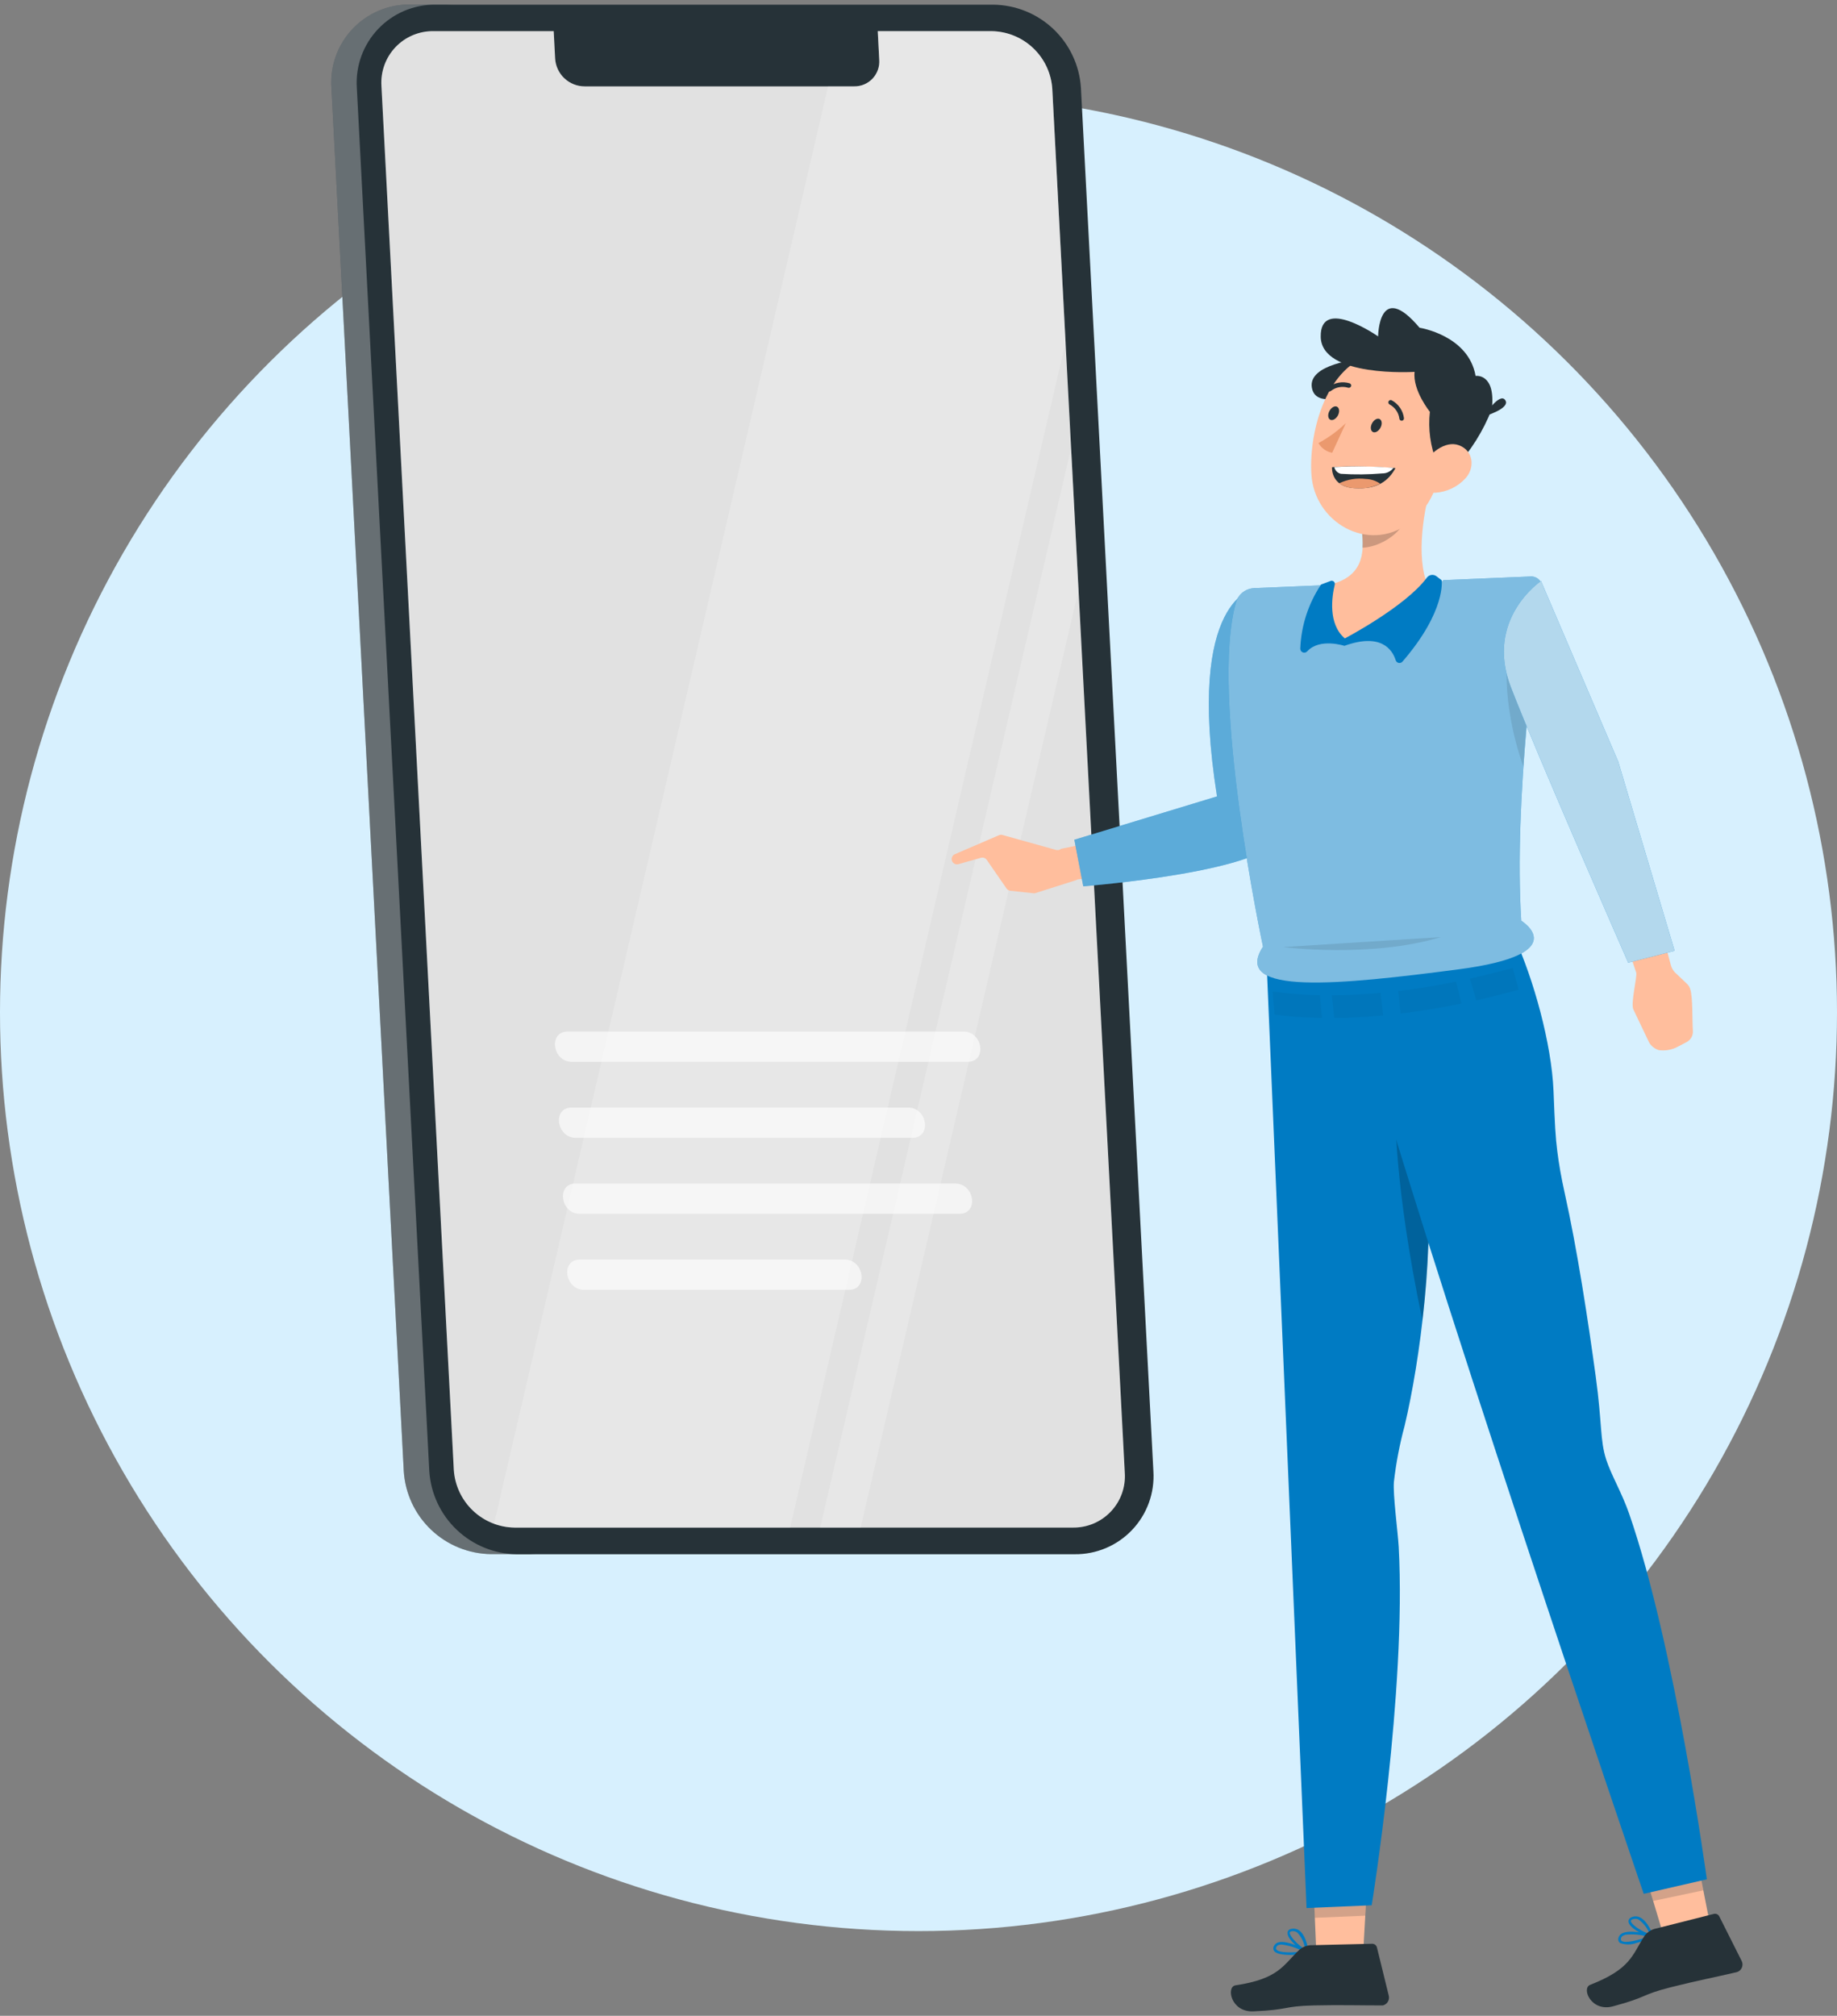 <svg width="206" height="226" viewBox="0 0 206 226" fill="none" xmlns="http://www.w3.org/2000/svg">
    <rect x="0" y="0" width="206" height="226" fill="#808080" stroke="none"/>
    <ellipse cx="103" cy="113.504" rx="103" ry="103" transform="rotate(90 103 113.504)" fill="#D7F0FE"/>
    <path d="M45.989 0.505H51.096C49.89 0.49 48.695 0.725 47.584 1.194C46.473 1.664 45.471 2.358 44.642 3.233C43.812 4.107 43.171 5.144 42.761 6.278C42.351 7.412 42.179 8.619 42.257 9.822L50.386 164.942C50.552 167.44 51.653 169.784 53.47 171.507C55.286 173.23 57.684 174.205 60.188 174.24H55.081C52.575 174.215 50.171 173.242 48.353 171.517C46.534 169.792 45.436 167.444 45.279 164.942L37.163 9.822C37.084 8.619 37.255 7.414 37.664 6.28C38.073 5.147 38.712 4.11 39.541 3.235C40.37 2.361 41.37 1.666 42.48 1.196C43.59 0.727 44.784 0.491 45.989 0.505Z" fill="#263238"/>
    <path opacity="0.3" d="M45.989 0.505H51.096C49.89 0.49 48.695 0.725 47.584 1.194C46.473 1.664 45.471 2.358 44.642 3.233C43.812 4.107 43.171 5.144 42.761 6.278C42.351 7.412 42.179 8.619 42.257 9.822L50.386 164.942C50.552 167.44 51.653 169.784 53.47 171.507C55.286 173.23 57.684 174.205 60.188 174.24H55.081C52.575 174.215 50.171 173.242 48.353 171.517C46.534 169.792 45.436 167.444 45.279 164.942L37.163 9.822C37.084 8.619 37.255 7.414 37.664 6.28C38.073 5.147 38.712 4.11 39.541 3.235C40.37 2.361 41.37 1.666 42.48 1.196C43.59 0.727 44.784 0.491 45.989 0.505Z" fill="white"/>
    <path d="M57.944 174.253H120.515C121.718 174.266 122.911 174.03 124.018 173.561C125.126 173.092 126.125 172.4 126.953 171.527C127.782 170.655 128.421 169.621 128.832 168.49C129.243 167.36 129.416 166.157 129.341 164.956L121.213 9.822C121.046 7.324 119.945 4.981 118.129 3.258C116.312 1.535 113.914 0.559 111.41 0.525H48.839C47.636 0.513 46.444 0.748 45.336 1.217C44.228 1.686 43.229 2.379 42.401 3.251C41.573 4.124 40.933 5.157 40.522 6.288C40.111 7.419 39.938 8.622 40.013 9.822L48.142 164.943C48.305 167.443 49.405 169.79 51.221 171.516C53.038 173.241 55.438 174.219 57.944 174.253Z" fill="#263238"/>
    <path d="M126.132 165.095L118.003 9.974C117.893 8.233 117.129 6.598 115.864 5.396C114.6 4.194 112.928 3.514 111.183 3.493H98.432L98.598 6.707C98.626 7.091 98.574 7.477 98.444 7.84C98.314 8.203 98.111 8.535 97.846 8.815C97.581 9.095 97.261 9.316 96.906 9.466C96.55 9.615 96.168 9.689 95.783 9.682H65.573C64.725 9.684 63.908 9.36 63.29 8.779C62.673 8.197 62.301 7.401 62.252 6.554L62.093 3.493H48.618C47.821 3.481 47.031 3.634 46.296 3.943C45.561 4.252 44.898 4.71 44.349 5.288C43.8 5.865 43.377 6.551 43.106 7.3C42.835 8.05 42.722 8.847 42.774 9.642L50.889 164.783C51 166.524 51.764 168.159 53.029 169.361C54.293 170.563 55.965 171.243 57.71 171.264H120.288C121.087 171.278 121.881 171.126 122.618 170.817C123.355 170.507 124.019 170.048 124.569 169.467C125.119 168.887 125.542 168.198 125.811 167.446C126.08 166.693 126.189 165.892 126.132 165.095Z" fill="#FAFAFA"/>
    <path opacity="0.1" d="M126.132 165.095L118.003 9.974C117.893 8.233 117.129 6.598 115.864 5.396C114.6 4.194 112.928 3.514 111.183 3.493H98.432L98.598 6.707C98.626 7.091 98.574 7.477 98.444 7.84C98.314 8.203 98.111 8.535 97.846 8.815C97.581 9.095 97.261 9.316 96.906 9.466C96.55 9.615 96.168 9.689 95.783 9.682H65.573C64.725 9.684 63.908 9.36 63.29 8.779C62.673 8.197 62.301 7.401 62.252 6.554L62.093 3.493H48.618C47.821 3.481 47.031 3.634 46.296 3.943C45.561 4.252 44.898 4.71 44.349 5.288C43.8 5.865 43.377 6.551 43.106 7.3C42.835 8.05 42.722 8.847 42.774 9.642L50.889 164.783C51 166.524 51.764 168.159 53.029 169.361C54.293 170.563 55.965 171.243 57.71 171.264H120.288C121.087 171.278 121.881 171.126 122.618 170.817C123.355 170.507 124.019 170.048 124.569 169.467C125.119 168.887 125.542 168.198 125.811 167.446C126.08 166.693 126.189 165.892 126.132 165.095Z" fill="black"/>
    <g opacity="0.8">
        <path opacity="0.8" d="M108.516 119.047H64.128C61.943 119.047 61.471 115.653 63.656 115.653H108.045C110.23 115.653 110.701 119.047 108.516 119.047Z" fill="white"/>
        <path opacity="0.8" d="M102.307 127.567H64.573C62.388 127.567 61.917 124.174 64.102 124.174H101.836C104.021 124.174 104.492 127.567 102.307 127.567Z" fill="white"/>
        <path opacity="0.8" d="M107.592 136.088H65.023C62.839 136.088 62.367 132.694 64.545 132.694H107.114C109.306 132.694 109.77 136.088 107.592 136.088Z" fill="white"/>
        <path opacity="0.8" d="M95.216 144.608H65.504C63.319 144.608 62.847 141.215 65.026 141.215H94.724C96.909 141.215 97.381 144.608 95.202 144.608H95.216Z" fill="white"/>
    </g>
    <path opacity="0.2" d="M55.398 170.84C56.142 171.119 56.929 171.263 57.723 171.265H88.603L119.491 38.385L118.003 9.975C117.893 8.234 117.129 6.598 115.864 5.396C114.599 4.195 112.927 3.515 111.183 3.493H98.432L98.598 6.707C98.626 7.092 98.573 7.478 98.444 7.84C98.314 8.203 98.11 8.535 97.846 8.815C97.581 9.095 97.26 9.317 96.905 9.466C96.55 9.615 96.168 9.689 95.782 9.683H92.86L55.398 170.84Z" fill="white"/>
    <path opacity="0.2" d="M96.512 171.265L120.945 66.151L120.114 50.232L91.977 171.265H96.512Z" fill="white"/>
    <path d="M182.493 106.097L183.483 109.039C183.622 109.45 182.859 112.426 183.151 113.143L184.924 116.862C185.163 117.28 185.553 117.591 186.013 117.732C186.751 117.837 187.503 117.702 188.158 117.347L189.108 116.849C189.344 116.731 189.539 116.545 189.669 116.316C189.799 116.086 189.858 115.823 189.838 115.56C189.752 114.272 189.838 111.821 189.546 110.911C189.481 110.681 189.355 110.472 189.181 110.307L187.786 108.979C187.587 108.757 187.444 108.49 187.368 108.202L186.478 104.881C186.405 104.612 186.274 104.363 186.094 104.15C185.913 103.937 185.688 103.767 185.435 103.651C185.181 103.535 184.905 103.476 184.627 103.479C184.348 103.481 184.073 103.545 183.822 103.666L183.476 103.839C183.07 104.036 182.748 104.372 182.567 104.786C182.387 105.2 182.361 105.665 182.493 106.097Z" fill="#FFBE9D"/>
    <path d="M123.64 94.21L118.991 95.166C118.915 95.231 118.825 95.276 118.728 95.299C118.63 95.32 118.529 95.318 118.433 95.292L112.456 93.625C112.327 93.579 112.186 93.579 112.058 93.625L107.077 95.77C106.939 95.829 106.829 95.938 106.769 96.075C106.709 96.212 106.702 96.366 106.751 96.508C106.802 96.651 106.904 96.769 107.039 96.84C107.173 96.91 107.329 96.927 107.475 96.886L109.992 96.176C110.113 96.138 110.243 96.14 110.363 96.182C110.482 96.224 110.585 96.303 110.656 96.408L112.874 99.616C112.924 99.685 112.987 99.743 113.06 99.787C113.134 99.83 113.215 99.858 113.299 99.868L115.83 100.14C115.908 100.16 115.99 100.16 116.069 100.14L120.651 98.686C120.718 98.666 120.781 98.634 120.837 98.593L125.207 98.088C125.27 98.038 125.323 97.977 125.361 97.906C125.4 97.836 125.424 97.758 125.432 97.678C125.44 97.598 125.432 97.517 125.408 97.441C125.384 97.364 125.345 97.293 125.293 97.231L124.476 94.236C124.423 94.18 124.359 94.134 124.289 94.102C124.218 94.07 124.141 94.052 124.063 94.049C123.986 94.047 123.908 94.06 123.836 94.087C123.763 94.115 123.696 94.156 123.64 94.21Z" fill="#FFBE9D"/>
    <path d="M143.342 93.631C142.99 97.676 121.479 99.369 121.479 99.369L120.477 94.149L136.475 89.288C132.935 66.895 140.745 65.972 140.745 65.972C140.745 65.972 144.484 80.303 143.342 93.631Z" fill="#007BC3"/>
    <g opacity="0.6">
        <path opacity="0.6" d="M143.342 93.631C142.99 97.676 121.479 99.369 121.479 99.369L120.477 94.149L136.475 89.288C132.935 66.895 140.745 65.972 140.745 65.972C140.745 65.972 144.484 80.303 143.342 93.631Z" fill="white"/>
    </g>
    <path d="M147.184 208.74L147.695 221.006L152.762 220.794L153.459 208.475L147.184 208.74Z" fill="#FFBE9D"/>
    <path opacity="0.2" d="M147.441 215.016L153.106 214.777L153.458 208.475L147.176 208.74L147.441 215.016Z" fill="#263238"/>
    <path d="M142.027 107.757L146.517 213.92L153.822 213.608C153.822 213.608 157.727 189.614 156.85 173.437C156.757 171.763 156.186 167.566 156.312 166.132C156.554 164.02 156.954 161.928 157.508 159.876C159.281 152.431 160.934 139.561 159.931 129.918C159.931 129.918 169.475 119.718 166.931 106.675L142.027 107.757Z" fill="#007BC3"/>
    <path opacity="0.2" d="M160.749 128.942L158.325 123.629L156.479 124.486C156.479 124.486 156.28 132.647 159.501 148.008C160.263 142.013 160.401 135.955 159.912 129.931C159.912 129.931 160.238 129.586 160.749 128.942Z" fill="black"/>
    <path d="M144.705 219.179C143.948 219.179 143.151 219.073 142.892 218.754C142.828 218.662 142.793 218.552 142.793 218.439C142.793 218.326 142.828 218.216 142.892 218.124C142.939 218.038 143.003 217.963 143.079 217.903C143.156 217.843 143.243 217.798 143.337 217.772C144.353 217.466 146.525 218.635 146.618 218.688C146.644 218.701 146.666 218.722 146.679 218.748C146.693 218.775 146.697 218.805 146.691 218.834C146.687 218.864 146.675 218.893 146.655 218.915C146.634 218.938 146.608 218.954 146.578 218.96C145.961 219.086 145.334 219.16 144.705 219.179ZM143.702 218.011C143.61 218.01 143.518 218.024 143.43 218.05C143.369 218.061 143.311 218.085 143.262 218.122C143.212 218.159 143.172 218.208 143.145 218.263C143.045 218.442 143.085 218.529 143.145 218.575C143.437 218.967 144.984 218.94 146.12 218.774C145.37 218.367 144.55 218.108 143.702 218.011Z" fill="#007BC3"/>
    <path d="M146.552 218.955H146.519C145.781 218.642 144.274 217.354 144.393 216.657C144.393 216.491 144.52 216.285 144.918 216.238C145.062 216.22 145.209 216.23 145.349 216.269C145.489 216.308 145.621 216.374 145.735 216.464C146.532 217.088 146.731 218.742 146.744 218.815C146.748 218.841 146.743 218.868 146.731 218.892C146.72 218.915 146.701 218.935 146.678 218.948C146.659 218.96 146.638 218.967 146.616 218.968C146.594 218.969 146.572 218.965 146.552 218.955ZM144.998 216.511H144.911C144.652 216.544 144.639 216.643 144.626 216.683C144.626 217.102 145.589 218.118 146.359 218.549C146.274 217.856 145.974 217.206 145.502 216.69C145.362 216.571 145.182 216.509 144.998 216.517V216.511Z" fill="#007BC3"/>
    <path d="M147.184 218.084L153.871 217.925C153.994 217.923 154.114 217.962 154.212 218.037C154.31 218.112 154.379 218.217 154.409 218.337L155.737 223.749C155.793 223.982 155.755 224.227 155.63 224.431C155.506 224.635 155.305 224.782 155.073 224.838H154.887C152.476 224.838 150.325 224.772 147.323 224.838C143.783 224.925 144.667 225.33 140.529 225.502C138.019 225.595 137.494 222.753 138.537 222.587C143.392 221.856 143.85 220.375 145.703 218.602C146.114 218.249 146.642 218.064 147.184 218.084Z" fill="#263238"/>
    <path d="M183.895 208.163L187.428 219.924L192.289 218.463L189.918 206.35L183.895 208.163Z" fill="#FFBE9D"/>
    <path opacity="0.2" d="M185.389 213.123L191.007 211.935L189.918 206.35L183.895 208.163L185.389 213.123Z" fill="#263238"/>
    <path d="M152.024 112.154C158.591 136.971 184.325 212.326 184.325 212.326L191.405 210.699C191.405 210.699 187.825 184.507 182.685 169.691C181.862 167.334 180.693 165.401 180.115 163.635C179.404 161.39 179.677 159.703 178.946 154.337C178.103 148.148 176.867 140.032 175.446 133.677C175.068 131.97 174.815 130.509 174.636 129.088C174.424 127.421 174.364 126.186 174.211 122.314C173.992 117.001 171.96 109.736 169.835 105.107L150.762 105.911C150.762 105.911 151.612 110.586 152.024 112.154Z" fill="#007BC3"/>
    <path d="M183.515 217.831C182.916 218.056 182.255 218.056 181.656 217.831C181.57 217.757 181.51 217.657 181.483 217.546C181.457 217.435 181.466 217.319 181.51 217.214C181.568 217.027 181.696 216.87 181.868 216.776C182.791 216.251 185.189 216.908 185.268 216.942C185.297 216.949 185.323 216.965 185.342 216.987C185.361 217.01 185.373 217.038 185.375 217.068C185.375 217.098 185.367 217.127 185.352 217.153C185.336 217.178 185.315 217.2 185.288 217.214C184.716 217.47 184.123 217.676 183.515 217.831ZM182.28 216.908C182.188 216.934 182.099 216.97 182.014 217.015C181.96 217.04 181.911 217.077 181.872 217.122C181.833 217.168 181.804 217.222 181.789 217.28C181.729 217.48 181.789 217.559 181.842 217.592C182.214 217.911 183.714 217.546 184.784 217.128C183.971 216.896 183.121 216.821 182.28 216.908Z" fill="#007BC3"/>
    <path d="M185.267 217.207C185.248 217.214 185.227 217.214 185.207 217.207C184.417 217.074 182.664 216.145 182.617 215.441C182.617 215.275 182.664 215.049 183.042 214.916C183.178 214.866 183.323 214.844 183.468 214.851C183.613 214.858 183.755 214.893 183.886 214.956C184.802 215.387 185.367 216.948 185.393 217.021C185.401 217.046 185.403 217.073 185.397 217.099C185.391 217.125 185.378 217.148 185.36 217.167C185.334 217.19 185.301 217.204 185.267 217.207ZM183.208 215.162H183.122C182.876 215.248 182.883 215.354 182.883 215.394C182.949 215.806 184.138 216.576 184.988 216.829C184.746 216.174 184.311 215.609 183.74 215.208C183.576 215.123 183.387 215.102 183.208 215.148V215.162Z" fill="#007BC3"/>
    <path d="M185.7 216.218L192.189 214.578C192.307 214.548 192.432 214.559 192.543 214.61C192.654 214.661 192.744 214.748 192.799 214.857L195.303 219.837C195.357 219.942 195.39 220.056 195.4 220.174C195.41 220.291 195.397 220.409 195.361 220.522C195.325 220.634 195.268 220.738 195.192 220.828C195.116 220.918 195.023 220.992 194.918 221.046C194.861 221.074 194.8 221.096 194.739 221.112C192.388 221.664 190.276 222.062 187.367 222.799C183.934 223.669 184.91 223.855 180.886 224.938C178.455 225.602 177.313 222.945 178.309 222.534C182.884 220.747 183.017 219.213 184.412 217.042C184.724 216.617 185.184 216.323 185.7 216.218Z" fill="#263238"/>
    <g opacity="0.2">
        <path opacity="0.2" d="M163.886 112.512L163.281 110.055C160.95 110.526 158.779 110.872 156.793 111.111L157.059 113.634C159.137 113.382 161.428 113.017 163.886 112.512Z" fill="black"/>
        <path opacity="0.2" d="M148.02 111.576C146.242 111.551 144.468 111.413 142.707 111.164L142.933 113.761C144.695 113.985 146.469 114.107 148.246 114.126L148.02 111.576Z" fill="black"/>
        <path opacity="0.2" d="M169.643 108.527C167.969 108.97 166.364 109.369 164.828 109.723L165.552 112.153C167.073 111.808 168.653 111.416 170.3 110.958L169.643 108.527Z" fill="black"/>
        <path opacity="0.2" d="M154.82 111.316C152.788 111.502 150.961 111.582 149.348 111.589L149.62 114.132C150.284 114.132 150.948 114.132 151.612 114.086C152.701 114.039 153.864 113.96 155.099 113.84L154.82 111.316Z" fill="black"/>
    </g>
    <path d="M171.663 64.63L161.854 65.042C159.689 67.433 150.153 67.32 150.598 65.52L140.696 65.938C140.238 65.945 139.793 66.093 139.423 66.363C139.053 66.633 138.776 67.012 138.63 67.446C135.576 77.832 141.632 106.136 141.632 106.136C138.006 111.695 150.412 110.393 163.548 108.68C176.683 106.966 170.594 103.228 170.594 103.228C169.737 89.74 172.221 71.517 172.931 66.038C172.958 65.859 172.944 65.676 172.892 65.503C172.84 65.329 172.75 65.17 172.629 65.035C172.508 64.901 172.358 64.794 172.191 64.725C172.024 64.654 171.844 64.622 171.663 64.63Z" fill="#007BC3"/>
    <g opacity="0.7">
        <path opacity="0.7" d="M171.663 64.63L161.854 65.042C159.689 67.433 150.153 67.32 150.598 65.52L140.696 65.938C140.238 65.945 139.793 66.093 139.423 66.363C139.053 66.633 138.776 67.012 138.63 67.446C135.576 77.832 141.632 106.136 141.632 106.136C138.006 111.695 150.412 110.393 163.548 108.68C176.683 106.966 170.594 103.228 170.594 103.228C169.737 89.74 172.221 71.517 172.931 66.038C172.958 65.859 172.944 65.676 172.892 65.503C172.84 65.329 172.75 65.17 172.629 65.035C172.508 64.901 172.358 64.794 172.191 64.725C172.024 64.654 171.844 64.622 171.663 64.63Z" fill="white"/>
    </g>
    <path d="M152.535 40.265C152.535 40.265 146.618 40.776 147.116 43.486C147.614 46.195 152.575 43.745 152.575 43.745L152.535 40.265Z" fill="#263238"/>
    <path d="M160.657 53.759C159.654 57.079 158.738 62.392 160.113 65.659C160.445 66.443 159.84 67.858 159.15 68.356C156.732 70.255 153.936 72.022 150.862 71.822C146.917 71.563 146.618 68.608 147.541 67.041C147.794 66.622 148.444 65.713 148.923 65.586C152.754 64.77 153.1 62.18 152.681 59.271L160.657 53.759Z" fill="#FFBE9D"/>
    <path opacity="0.2" d="M157.417 56.023L152.695 59.258C152.784 59.971 152.813 60.691 152.782 61.409C154.442 61.343 156.693 60.181 157.517 58.447C158.041 57.392 157.809 56.196 157.417 56.023Z" fill="black"/>
    <path d="M162.667 48.36C161.465 53.467 161.014 56.508 157.959 58.707C153.357 62.027 147.4 58.541 147.061 53.201C146.756 48.353 148.774 40.849 154.174 39.667C156.022 39.253 157.959 39.59 159.559 40.603C161.16 41.617 162.292 43.225 162.707 45.073C162.947 46.157 162.933 47.282 162.667 48.36Z" fill="#FFBE9D"/>
    <path d="M154.801 47.962C154.589 48.354 154.204 48.573 153.945 48.427C153.686 48.281 153.646 47.849 153.865 47.45C154.084 47.052 154.463 46.84 154.722 46.986C154.981 47.132 155.02 47.57 154.801 47.962Z" fill="#263238"/>
    <path d="M150.031 46.58C149.811 46.978 149.426 47.191 149.167 47.052C148.908 46.912 148.868 46.467 149.088 46.069C149.307 45.67 149.685 45.458 149.944 45.604C150.203 45.75 150.243 46.168 150.031 46.58Z" fill="#263238"/>
    <path d="M157.105 47.157C157.058 47.142 157.017 47.114 156.985 47.077C156.953 47.039 156.933 46.993 156.925 46.945C156.885 46.614 156.767 46.297 156.579 46.021C156.392 45.745 156.142 45.518 155.85 45.358C155.817 45.344 155.788 45.324 155.763 45.299C155.739 45.274 155.719 45.244 155.706 45.211C155.693 45.178 155.687 45.143 155.688 45.108C155.688 45.073 155.696 45.038 155.71 45.006C155.724 44.974 155.744 44.946 155.769 44.922C155.793 44.898 155.823 44.879 155.855 44.867C155.887 44.855 155.921 44.849 155.956 44.85C155.99 44.851 156.024 44.859 156.055 44.873C156.427 45.072 156.746 45.356 156.987 45.702C157.227 46.049 157.381 46.447 157.437 46.865C157.443 46.9 157.441 46.935 157.433 46.969C157.425 47.003 157.411 47.035 157.391 47.063C157.37 47.092 157.344 47.116 157.315 47.134C157.285 47.153 157.252 47.165 157.218 47.171L157.105 47.157Z" fill="#263238"/>
    <path d="M149.028 43.884C148.995 43.872 148.964 43.855 148.938 43.832C148.912 43.808 148.89 43.78 148.875 43.749C148.859 43.717 148.85 43.683 148.848 43.648C148.846 43.613 148.851 43.578 148.862 43.545C148.882 43.492 148.916 43.446 148.962 43.412C149.296 43.155 149.687 42.981 150.101 42.905C150.516 42.829 150.942 42.852 151.346 42.974C151.412 42.998 151.466 43.047 151.496 43.11C151.525 43.174 151.529 43.246 151.505 43.312C151.478 43.377 151.426 43.428 151.363 43.456C151.299 43.484 151.226 43.488 151.16 43.465C150.841 43.37 150.503 43.352 150.176 43.411C149.848 43.471 149.539 43.608 149.274 43.81C149.242 43.842 149.203 43.864 149.16 43.877C149.117 43.89 149.072 43.892 149.028 43.884Z" fill="#263238"/>
    <path d="M150.922 47.437C150.005 48.319 148.97 49.072 147.848 49.675C148.01 49.957 148.232 50.2 148.498 50.388C148.764 50.576 149.068 50.704 149.388 50.764L150.922 47.437Z" fill="#EB996E"/>
    <path d="M149.374 52.385C149.374 52.385 151.274 52.126 156.487 52.478C155.743 53.852 154.494 54.922 151.838 54.729C149.182 54.536 149.374 52.385 149.374 52.385Z" fill="#263238"/>
    <path d="M153.158 53.7C152.138 53.572 151.103 53.74 150.176 54.184C150.656 54.516 151.22 54.702 151.803 54.722C152.821 54.849 153.855 54.679 154.778 54.231C154.301 53.899 153.738 53.715 153.158 53.7Z" fill="#EB996E"/>
    <path d="M149.621 52.365C149.661 52.548 149.752 52.717 149.884 52.851C150.015 52.985 150.182 53.079 150.365 53.122C151.913 53.223 153.467 53.207 155.014 53.075C155.255 53.078 155.493 53.024 155.709 52.916C155.925 52.809 156.112 52.652 156.255 52.458C154.049 52.274 151.832 52.243 149.621 52.365Z" fill="white"/>
    <path d="M161.129 51.867C160.4 50.061 160.131 48.103 160.346 46.169C160.346 46.169 158.393 43.758 158.632 41.692C158.632 41.692 148.186 42.356 148.106 37.761C148.027 33.165 154.541 37.715 154.541 37.715C154.541 37.715 154.588 31.286 159.19 36.745C159.19 36.745 164.675 37.582 165.472 42.144C165.472 42.144 167.737 41.805 167.299 45.85C166.342 48.306 164.929 50.56 163.135 52.491L161.129 51.867Z" fill="#263238"/>
    <path d="M164.356 53.606C163.473 54.581 162.242 55.17 160.929 55.246C159.183 55.319 158.698 53.666 159.515 52.225C160.245 50.897 162.032 49.323 163.625 49.927C165.219 50.531 165.432 52.391 164.356 53.606Z" fill="#FFBE9D"/>
    <path d="M166.387 46.693C166.387 46.693 168.153 43.924 168.797 44.86C169.442 45.797 166.387 46.693 166.387 46.693Z" fill="#263238"/>
    <path d="M149.678 65.547C149.359 66.876 148.895 69.944 150.807 71.577C150.807 71.577 157.601 68.018 159.998 64.777C160.057 64.693 160.132 64.622 160.219 64.568C160.305 64.514 160.402 64.478 160.503 64.462C160.604 64.446 160.707 64.45 160.806 64.474C160.906 64.499 160.999 64.543 161.081 64.604L161.665 65.056C161.665 65.056 162.196 68.469 157.282 74.167C157.232 74.23 157.165 74.278 157.089 74.305C157.014 74.333 156.932 74.34 156.853 74.325C156.774 74.31 156.701 74.274 156.641 74.22C156.58 74.167 156.536 74.098 156.512 74.021C156.133 72.826 154.871 70.927 150.761 72.407C150.761 72.407 147.985 71.491 146.59 73.025C146.529 73.094 146.448 73.142 146.358 73.163C146.268 73.184 146.174 73.176 146.089 73.141C146.003 73.106 145.931 73.046 145.882 72.968C145.832 72.89 145.808 72.799 145.813 72.706C145.913 70.146 146.72 67.664 148.144 65.534L149.207 65.136C149.267 65.112 149.332 65.105 149.396 65.116C149.46 65.127 149.519 65.155 149.568 65.198C149.617 65.24 149.653 65.295 149.672 65.357C149.692 65.419 149.694 65.485 149.678 65.547Z" fill="#007BC3"/>
    <path opacity="0.1" d="M143.902 106.183C143.902 106.183 153.704 107.445 161.574 105.061L143.902 106.183Z" fill="black"/>
    <path opacity="0.1" d="M169.097 73.091C169.097 73.091 168.188 78.404 170.817 85.915C171.09 82.016 171.448 78.284 171.807 75.043L169.097 73.091Z" fill="black"/>
    <path d="M172.796 65.148C172.796 65.148 166.488 69.399 169.416 77.003C172.345 84.607 182.585 107.93 182.585 107.93L187.792 106.602L181.47 85.397L172.796 65.115" fill="#007BC3"/>
    <path opacity="0.7" d="M172.796 65.148C172.796 65.148 166.488 69.399 169.416 77.003C172.345 84.607 182.585 107.93 182.585 107.93L187.792 106.602L181.47 85.397L172.796 65.115" fill="white"/>
</svg>
